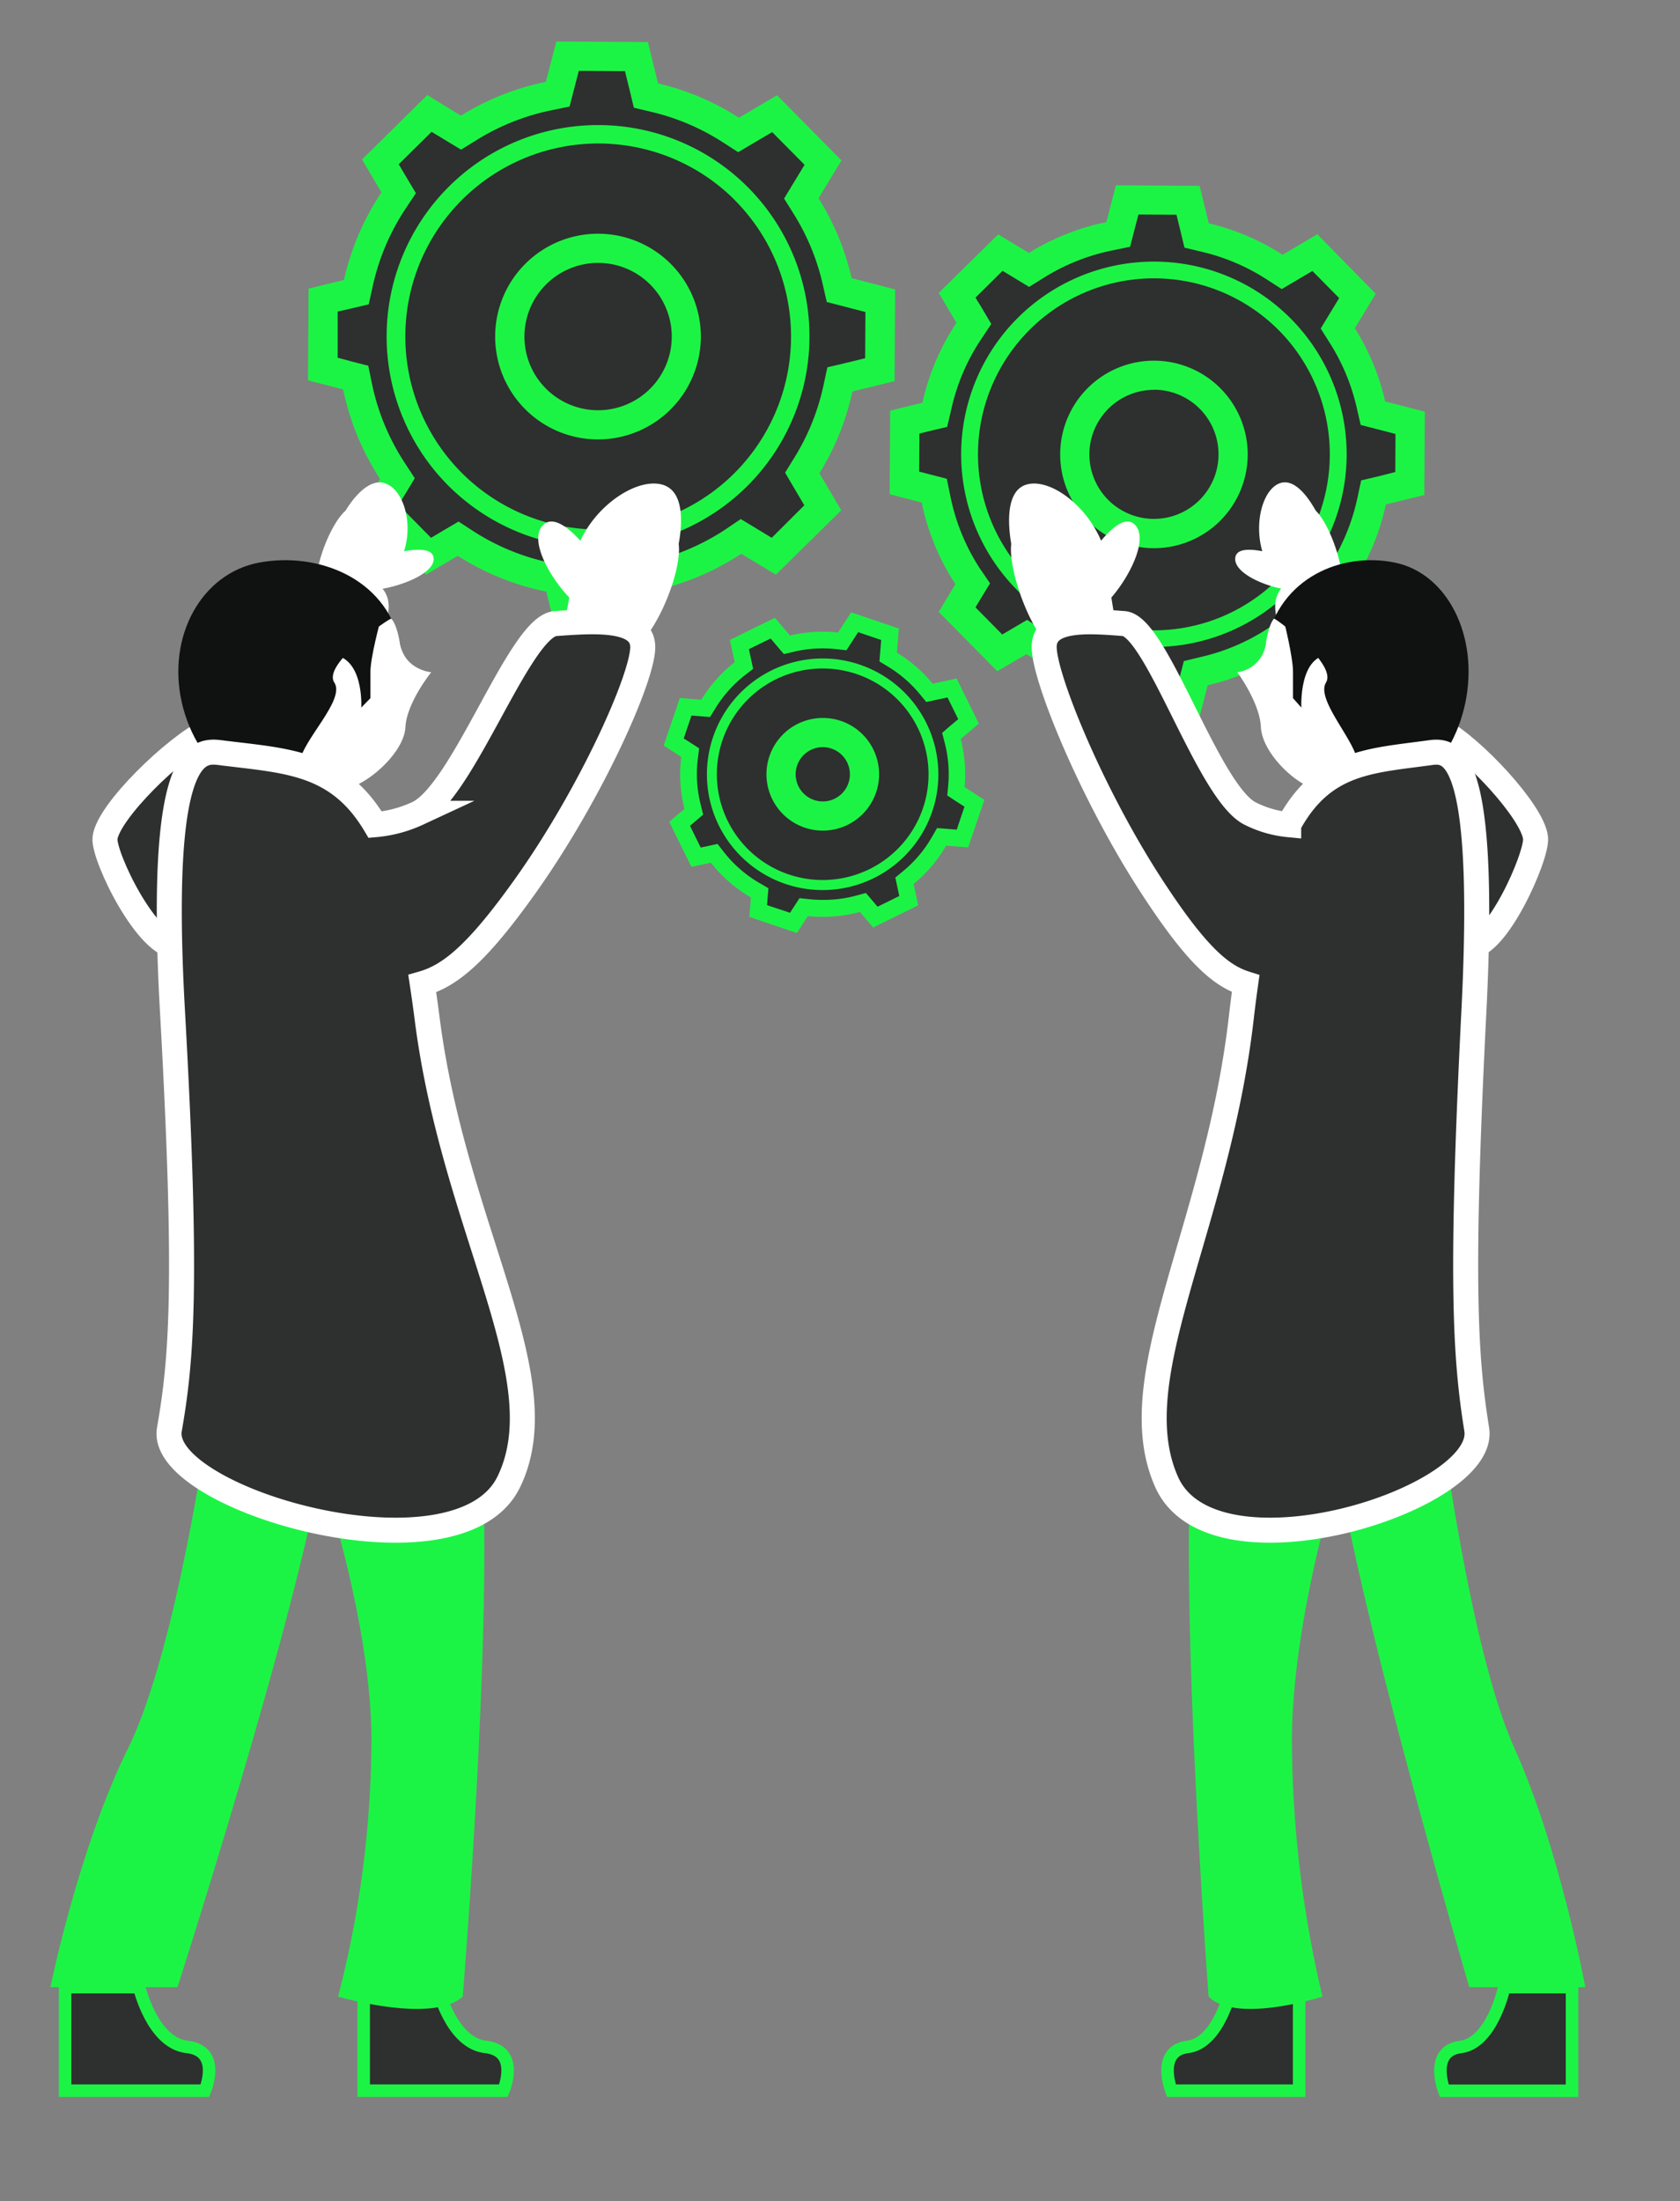 <svg id="Layer_1" data-name="Layer 1" xmlns="http://www.w3.org/2000/svg" viewBox="0 0 403 528"><rect x="0" y="0" width="403" height="528" fill="#808080" stroke="none"/><defs><style>.cls-1,.cls-3,.cls-5{fill:#2d302e;}.cls-2{fill:#1cf445;}.cls-3{stroke:#1cf445;stroke-width:3px;}.cls-3,.cls-5{stroke-miterlimit:10;}.cls-4{fill:#fff;}.cls-5{stroke:#fff;stroke-width:6px;}.cls-6{fill:#101111;}</style></defs><title>Ejecución de proyectos</title><path class="cls-1" d="M136,147.1l-2-8.21-2.18-.43a58.53,58.53,0,0,1-20-8.1L110,129.2l-7.12,4.2L91.21,121.64l4.15-6.85L94.15,113a58.53,58.53,0,0,1-8.36-20.26l-.44-2.14-7.9-2L77.56,72l7.94-2L86,67.91A58.34,58.34,0,0,1,94.42,48.1l1.22-1.83-4.39-7.44L103,27.21l7.57,4.59,1.82-1.14A58.63,58.63,0,0,1,131.64,23l2.15-.44,2.35-9.12,16.53.11L155,22.89l2.09.49a58.51,58.51,0,0,1,18.31,7.8l1.81,1.17,8.66-5.1L197.44,39l-5.2,8.58,1.15,1.83a58.86,58.86,0,0,1,7.49,18.09l.47,2.08,9.85,2.54-.1,16.53L201.51,91l-.46,2.14a58.64,58.64,0,0,1-7.46,18.5l-1.12,1.8,4.93,8.36-11.76,11.61-7.87-4.76-1.85,1.22a58.43,58.43,0,0,1-19.11,8.19l-2.07.48-2.23,8.63Z"/><path class="cls-2" d="M138.85,17l11.07.07,1.13,4.6,1,4.16,4.17,1a54.78,54.78,0,0,1,17.22,7.33l3.63,2.34,3.72-2.19,4.44-2.62L193,39.53l-2.68,4.41-2.23,3.69,2.29,3.66a54.84,54.84,0,0,1,7,17l.95,4.15,4.13,1.07,5.14,1.33-.07,11.08-4.81,1.18-4.25,1-.92,4.28a54.79,54.79,0,0,1-7,17.4l-2.22,3.59,2.14,3.65,2.47,4.18L185.12,129l-3.64-2.21-3.79-2.29L174,127a55,55,0,0,1-18,7.7l-4.14,1-1.06,4.11-1,3.94-11.07-.07-.83-3.4-1.06-4.32-4.36-.88a54.82,54.82,0,0,1-18.83-7.6L110,125.1l-3.71,2.18L103.4,129l-7.78-7.88,1.59-2.63,2.29-3.77L97.08,111a55,55,0,0,1-7.86-19l-.88-4.27-4.22-1.09L81,85.81,81,74.73,84.22,74l4.23-1,.94-4.24A54.7,54.7,0,0,1,97.33,50l2.44-3.66L97.54,42.6l-1.89-3.2,7.88-7.78,3.4,2.06,3.67,2.22,3.65-2.26a55,55,0,0,1,18.09-7.2l4.29-.88,1.09-4.23L138.85,17m-5.41-7-2.5,9.64a62,62,0,0,0-20.38,8.11L102.5,22.8,86.85,38.25l4.66,7.9a62,62,0,0,0-9,21l-8.49,2.08-.14,22,8.44,2.18a62.36,62.36,0,0,0,8.85,21.47l-4.42,7.29,15.45,15.64,7.62-4.49a62.07,62.07,0,0,0,21.23,8.58l2.13,8.69,22,.14,2.38-9.22a62.07,62.07,0,0,0,20.25-8.68l8.31,5L201.8,122.4l-5.24-8.89a61.83,61.83,0,0,0,7.91-19.61l10.11-2.48.14-22-10.43-2.7a62.16,62.16,0,0,0-7.94-19.17l5.5-9.07L186.4,22.85l-9.14,5.39A62,62,0,0,0,157.85,20l-2.43-9.91-22-.13Z"/><path class="cls-1" d="M107.36,116.34a50.71,50.71,0,1,1,73.82-1.73h0a50.76,50.76,0,0,1-71.6,3.84C108.81,117.76,108.07,117.06,107.36,116.34Zm69.08-68.13c-.66-.66-1.33-1.31-2-1.93a46.31,46.31,0,1,0,3.51,65.4h0A46.37,46.37,0,0,0,176.44,48.21Z"/><path class="cls-2" d="M143.49,30a50.69,50.69,0,0,0-36.13,86.3c.71.72,1.45,1.42,2.22,2.11a50.75,50.75,0,0,0,71.6-3.84h0A50.68,50.68,0,0,0,143.49,30Zm-.05,97a46.29,46.29,0,1,1,31-80.74c.7.62,1.37,1.27,2,1.93a46.37,46.37,0,0,1,1.47,63.47h0A46.24,46.24,0,0,1,143.44,127Z"/><path class="cls-1" d="M143.46,101.89a21.17,21.17,0,1,1,21.16-21.16A21.18,21.18,0,0,1,143.46,101.89Z"/><path class="cls-2" d="M143.46,63.06A17.67,17.67,0,1,1,125.8,80.73a17.69,17.69,0,0,1,17.66-17.67m0-7a24.67,24.67,0,1,0,24.66,24.67,24.67,24.67,0,0,0-24.66-24.67Z"/><path class="cls-1" d="M270.23,169.19l-1.82-7.44-2.18-.44A53,53,0,0,1,248.07,154l-1.81-1.16-6.45,3.8-10.26-10.38,3.76-6.2-1.21-1.85a53,53,0,0,1-7.57-18.37l-.45-2.13-7.15-1.85.09-14.59,7.2-1.77.47-2.12a52.76,52.76,0,0,1,7.66-18l1.21-1.82-4-6.75L240,60.56l6.86,4.15,1.82-1.13a53,53,0,0,1,17.45-6.94l2.14-.44,2.13-8.27L285,48,287,56.49l2.09.49a52.89,52.89,0,0,1,16.6,7.07l1.81,1.17,7.85-4.63L325.65,71l-4.72,7.78,1.14,1.83A52.64,52.64,0,0,1,328.86,97l.48,2.07,8.93,2.31L338.18,116l-8.7,2.14-.46,2.14A53,53,0,0,1,322.26,137l-1.12,1.8,4.47,7.58-10.39,10.25-7.13-4.32-1.85,1.22A53,53,0,0,1,288.91,161l-2.07.48-2,7.82Z"/><path class="cls-2" d="M273.08,51.45l9.14.06.91,3.73,1,4.16,4.17,1A49.42,49.42,0,0,1,303.83,67l3.63,2.34,3.72-2.19L314.82,65l6.42,6.5-2.19,3.6-2.24,3.7,2.3,3.65a49.45,49.45,0,0,1,6.34,15.33l.95,4.15,4.12,1.06,4.23,1.1-.05,9.13-3.93,1-4.25,1-.92,4.28a49.36,49.36,0,0,1-6.32,15.67l-2.22,3.6,2.14,3.64,2,3.4-6.5,6.43-2.91-1.77L308,148.19l-3.7,2.44a49.41,49.41,0,0,1-16.19,6.94l-4.13,1-1.06,4.11-.81,3.13L273,165.7l-.65-2.63-1.05-4.32-4.36-.87A49.31,49.31,0,0,1,250,151l-3.62-2.32-3.71,2.19-2.25,1.32-6.42-6.5,1.2-2,2.29-3.77L235,136.27A49.64,49.64,0,0,1,228,119.11l-.88-4.27-4.22-1.09-2.41-.63.06-9.13,2.44-.6,4.22-1,1-4.25a49.22,49.22,0,0,1,7.15-16.77l2.43-3.66-2.23-3.78L234,71.39l6.5-6.43,2.69,1.63,3.67,2.23,3.65-2.27a49.61,49.61,0,0,1,16.3-6.48l4.28-.88L272.17,55l.91-3.51m-5.41-7-2.27,8.79a56.54,56.54,0,0,0-18.59,7.4l-7.36-4.46L225.19,70.24l4.24,7.2a56.76,56.76,0,0,0-8.16,19.15l-7.73,1.9-.13,20.05,7.69,2a56.62,56.62,0,0,0,8.08,19.58l-4,6.65L239.23,161l7-4.1a56.56,56.56,0,0,0,19.36,7.82l1.94,7.93,20,.12,2.17-8.4a56.69,56.69,0,0,0,18.47-7.92l7.57,4.59L330,147l-4.78-8.1A56.59,56.59,0,0,0,332.44,121l9.22-2.26.13-20-9.51-2.45A56.66,56.66,0,0,0,325,78.73l5-8.27L316,56.19l-8.33,4.92a56.59,56.59,0,0,0-17.7-7.54l-2.21-9-20.05-.12Z"/><path class="cls-1" d="M243.89,141.44a46.24,46.24,0,1,1,67.32-1.57h0a46.3,46.3,0,0,1-65.3,3.5C245.21,142.74,244.54,142.1,243.89,141.44Zm63-62.13c-.6-.6-1.21-1.18-1.85-1.76a42.23,42.23,0,1,0,3.2,59.64h0A42.29,42.29,0,0,0,306.88,79.31Z"/><path class="cls-2" d="M276.83,62.75a46.22,46.22,0,0,0-32.94,78.69c.65.66,1.32,1.3,2,1.93a46.29,46.29,0,0,0,65.3-3.5h0a46.22,46.22,0,0,0-34.38-77.12Zm0,88.43A42.21,42.21,0,1,1,305,77.55c.64.58,1.25,1.16,1.85,1.76a42.29,42.29,0,0,1,1.35,57.88h0a42.14,42.14,0,0,1-31.44,14Z"/><path class="cls-1" d="M276.81,128a19,19,0,1,1,19-19A19,19,0,0,1,276.81,128Z"/><path class="cls-2" d="M276.81,93.48A15.49,15.49,0,1,1,261.32,109a15.51,15.51,0,0,1,15.49-15.49m0-7A22.49,22.49,0,1,0,299.3,109a22.49,22.49,0,0,0-22.49-22.49Z"/><path class="cls-1" d="M181.9,218.5l.35-4.35-1.09-.64a31.73,31.73,0,0,1-9-7.85l-.77-1-4.36.93-3.95-8,3.41-2.9-.3-1.2a31.83,31.83,0,0,1-.72-11.74l.15-1.25-4-2.56,2.88-8.45,4.81.39.64-1.05a32,32,0,0,1,7.53-8.44l1-.77-1.08-5,8-3.94,3.4,4,1.19-.29a32,32,0,0,1,7.36-.86,31.41,31.41,0,0,1,3.49.2l1.23.13,3-4.61,8.45,2.88-.44,5.46,1.05.64a32,32,0,0,1,8.08,7l.78.94L228.4,165l3.94,8-4.11,3.49.32,1.22a31.79,31.79,0,0,1,.87,10.86l-.1,1.2,4.44,2.88-2.87,8.45-5-.4-.63,1.09a32.08,32.08,0,0,1-7.33,8.68l-.94.77,1,4.76-8,4-3-3.52-1.23.33a31.89,31.89,0,0,1-11.76.94l-1.22-.12-2.45,3.79Z"/><path class="cls-2" d="M205.88,151.64l5.5,1.87-.22,2.68-.2,2.46,2.11,1.28a30,30,0,0,1,7.58,6.57l1.55,1.88,2.37-.51,2.72-.58,2.57,5.21-2,1.67L226,175.79l.63,2.43a29.83,29.83,0,0,1,.82,10.18l-.22,2.41,2,1.31,2.13,1.37L229.5,199l-2.19-.18-2.53-.2-1.26,2.19a30,30,0,0,1-6.88,8.14l-1.87,1.54.51,2.37.44,2.06-5.21,2.56-1.15-1.36-1.65-1.93-2.45.66a29.91,29.91,0,0,1-7.87,1,30.4,30.4,0,0,1-3.16-.16l-2.44-.26-1.34,2.06-.94,1.45L184,217.11l.12-1.55.21-2.51-2.18-1.27a29.85,29.85,0,0,1-8.47-7.36l-1.55-2-2.43.53-1.62.34-2.56-5.21,1.27-1.08,1.89-1.61-.6-2.41a29.81,29.81,0,0,1-.68-11l.31-2.49-2.1-1.36-1.6-1,1.87-5.5,2,.16,2.44.2,1.29-2.09a30,30,0,0,1,7.05-7.92l2-1.54-.52-2.44-.49-2.29,5.21-2.56,1.59,1.88,1.59,1.86,2.38-.56a29.85,29.85,0,0,1,10.18-.63l2.45.27,1.34-2.07,1.46-2.26m-1.66-4.79-3.16,4.88a33.13,33.13,0,0,0-3.72-.21,34,34,0,0,0-7.81.92l-3.62-4.26-10.8,5.32,1.15,5.34a33.9,33.9,0,0,0-8,9l-5.15-.42-3.87,11.4,4.21,2.73a33.84,33.84,0,0,0,.77,12.48l-3.65,3.09,5.32,10.81,4.67-1a34,34,0,0,0,9.6,8.34l-.38,4.66,11.4,3.87,2.63-4.07a33.3,33.3,0,0,0,3.58.19,34.08,34.08,0,0,0,8.92-1.19l3.17,3.74,10.81-5.32-1.1-5.1a34.24,34.24,0,0,0,7.8-9.22l5.29.43,3.88-11.4-4.74-3.07a34,34,0,0,0-.94-11.54l4.35-3.69-5.32-10.81L223.74,164a34.18,34.18,0,0,0-8.59-7.45l.47-5.79-11.4-3.87Z"/><path class="cls-1" d="M188.42,212a27.77,27.77,0,1,1,35.73-18.94h0A27.81,27.81,0,0,1,190,212.5C189.48,212.35,189,212.18,188.42,212Zm17.13-50.3c-.48-.17-1-.32-1.46-.45a25.36,25.36,0,1,0,17.74,31.17h0A25.39,25.39,0,0,0,205.55,161.71Z"/><path class="cls-2" d="M197.38,157.94a27.78,27.78,0,0,0-9,54.07c.53.17,1.06.34,1.6.49a27.77,27.77,0,0,0,34.13-19.43h0a27.8,27.8,0,0,0-19.43-34.13,27.38,27.38,0,0,0-7.34-1Zm0,53.14a25.37,25.37,0,1,1,6.72-49.82c.49.14,1,.28,1.46.45a25.39,25.39,0,0,1,16.28,30.72h0a25.4,25.4,0,0,1-24.46,18.65Z"/><path class="cls-1" d="M197.38,195.73a10,10,0,0,1-4.49-19,9.83,9.83,0,0,1,4.47-1.06,10,10,0,0,1,0,20Z"/><path class="cls-2" d="M197.36,179.21a6.51,6.51,0,0,1,2.92,12.33,6.38,6.38,0,0,1-2.9.69,6.51,6.51,0,0,1-2.92-12.33,6.41,6.41,0,0,1,2.9-.69m0-7a13.51,13.51,0,1,0,12.09,7.46,13.45,13.45,0,0,0-12.09-7.46Z"/><path class="cls-3" d="M360.86,476.64S358,490.05,350.35,491s-3.9,10.49-3.9,10.49H377.1V476.64Z"/><path class="cls-4" d="M272.13,125.75c-2.06-1.87-5.11.52-8,3.94-3.75-8.85-12.44-15-17.83-13.48-5.21,1.46-4.45,10-3.72,14.26-.85,7,5.89,24.77,11.91,26.36l14.91.25a132.51,132.51,0,0,1-2.8-13.76C271.12,138.12,275.65,129,272.13,125.75Z"/><path class="cls-4" d="M296.33,133.71c.31-2.06,3.2-2.12,6.47-1.49-2-6.89.12-14.55,3.95-16.21s7.28,3.66,8.88,6.49c3.79,3.64,8.28,17.11,5.55,20.87l-8.5,7.18a99.14,99.14,0,0,0-4.87-9.28C302.75,140.38,295.8,137.22,296.33,133.71Z"/><path class="cls-5" d="M368.35,201c.45,4.23-9.4,26.69-16.07,26S339,205,328.17,188.36s-19.38-37.63-19.28-43,8.44-4.56,14.28-4.11,15,30,22.5,34S367.67,194.68,368.35,201Z"/><path class="cls-3" d="M295.4,476.64s-2.86,13.41-10.51,14.34S281,501.47,281,501.47h30.64V476.64Z"/><path class="cls-2" d="M345.47,339.4s7,56,17.82,79.94,17,57.3,17,57.3H352.45S318.39,360.71,319.94,339.4,345.47,339.4,345.47,339.4Z"/><path class="cls-2" d="M324.56,341.84s-14.65,42.46-14.65,75.77a270.61,270.61,0,0,0,7.32,61.29s-20.65,6.66-27.31,0c0,0-10.66-142.57,0-147.9S324.56,341.84,324.56,341.84Z"/><path class="cls-6" d="M351.51,168.55c-3.31,15.94-16.26,26.72-28.91,24.09s-22.24-22.35-18.93-38.28,18.25-22,30.91-19.42S354.81,152.62,351.51,168.55Z"/><path class="cls-4" d="M305.64,148.38s-1.14.76-2,6a7.88,7.88,0,0,1-6.83,6.86s5.4,7.33,5.65,13.12,7.32,12.88,12.17,14.59c2.7.95,11.42.11,11-6.14-.35-5-10.07-14.95-7.55-19.09C320.76,159.32,306.6,148.74,305.64,148.38Z"/><path class="cls-5" d="M354.24,342.87c-2.68-16.75-4-34.61-.68-100.35S347.2,180,342.32,180.64c-14,1.88-25.09,2.25-33.19,17.17a26.06,26.06,0,0,1-9.38-2.74c-10.05-5.34-22.33-44.91-30.15-45.5s-19-1.64-19.12,5.51,11.3,35.28,25.82,57.57c10.73,16.48,16.58,21.43,22.51,23.29-.37,2.63-.73,5.39-1.06,8.29-5.89,50.77-29.05,86.36-17.88,111.28S356.91,359.62,354.24,342.87Z"/><path class="cls-6" d="M308.05,149.14s2.12,8.48,2.12,12v6.32l2,2.26s-.69-12.82,7.08-12.68S308.05,149.14,308.05,149.14Z"/><path class="cls-3" d="M33.39,476.64s3.13,13.41,11.5,14.34,4.26,10.49,4.26,10.49H15.61V476.64Z"/><path class="cls-4" d="M130.49,125.75c2.25-1.87,5.59.52,8.73,3.94,4.1-8.85,13.62-15,19.52-13.48,5.69,1.46,4.86,10,4.06,14.26.93,7-6.45,24.77-13,26.36l-16.32.25a123.1,123.1,0,0,0,3.07-13.76C131.59,138.12,126.63,129,130.49,125.75Z"/><path class="cls-4" d="M104,133.71c-.33-2.06-3.5-2.12-7.08-1.49,2.2-6.89-.13-14.55-4.33-16.21-4-1.61-8,3.66-9.71,6.49-4.15,3.64-9.06,17.11-6.07,20.87l9.3,7.18a96.48,96.48,0,0,1,5.33-9.28C97,140.38,104.58,137.22,104,133.71Z"/><path class="cls-5" d="M25.19,201c-.5,4.23,10.28,26.69,17.58,26S57.3,205,69.16,188.36s21.21-37.63,21.09-43-9.24-4.56-15.62-4.11-16.42,30-24.63,34S25.93,194.68,25.19,201Z"/><path class="cls-3" d="M105,476.64s3.13,13.41,11.5,14.34,4.26,10.49,4.26,10.49H87.24V476.64Z"/><path class="cls-2" d="M50.23,339.4s-7.65,56-19.51,79.94-18.63,57.3-18.63,57.3H42.58S79.86,360.71,78.16,339.4,50.23,339.4,50.23,339.4Z"/><path class="cls-2" d="M73.1,341.84s16,42.46,16,75.77a248.48,248.48,0,0,1-8,61.29s22.61,6.66,29.9,0c0,0,11.66-142.57,0-147.9S73.1,341.84,73.1,341.84Z"/><path class="cls-6" d="M43.62,168.55c3.62,15.94,17.78,26.72,31.64,24.09S99.59,170.29,96,154.36s-20-22-33.83-19.42S40,152.62,43.62,168.55Z"/><path class="cls-4" d="M93.81,148.38s1.25.76,2.16,6c1.12,6.37,7.47,6.86,7.47,6.86s-5.9,7.33-6.18,13.12-8,12.88-13.32,14.59c-3,.95-12.5.11-12-6.14.38-5,11-14.95,8.26-19.09C77.27,159.32,92.76,148.74,93.81,148.38Z"/><path class="cls-5" d="M125.92,212.65c15.89-22.29,28.42-50.42,28.26-57.57s-12.37-6.11-20.93-5.51-22,40.16-33,45.5A30.61,30.61,0,0,1,90,197.81c-8.87-14.92-21-15.29-36.32-17.17-5.35-.66-16-3.87-12.31,61.88s2.19,83.6-.74,100.35,69.16,37.56,81.38,12.64S108.89,295,102.45,244.23q-.56-4.35-1.16-8.29C107.78,234.08,114.18,229.13,125.92,212.65Z"/><path class="cls-6" d="M91.18,149.14s-2.32,8.48-2.32,12v6.32l-2.2,2.26s.77-12.82-7.74-12.68S91.18,149.14,91.18,149.14Z"/></svg>